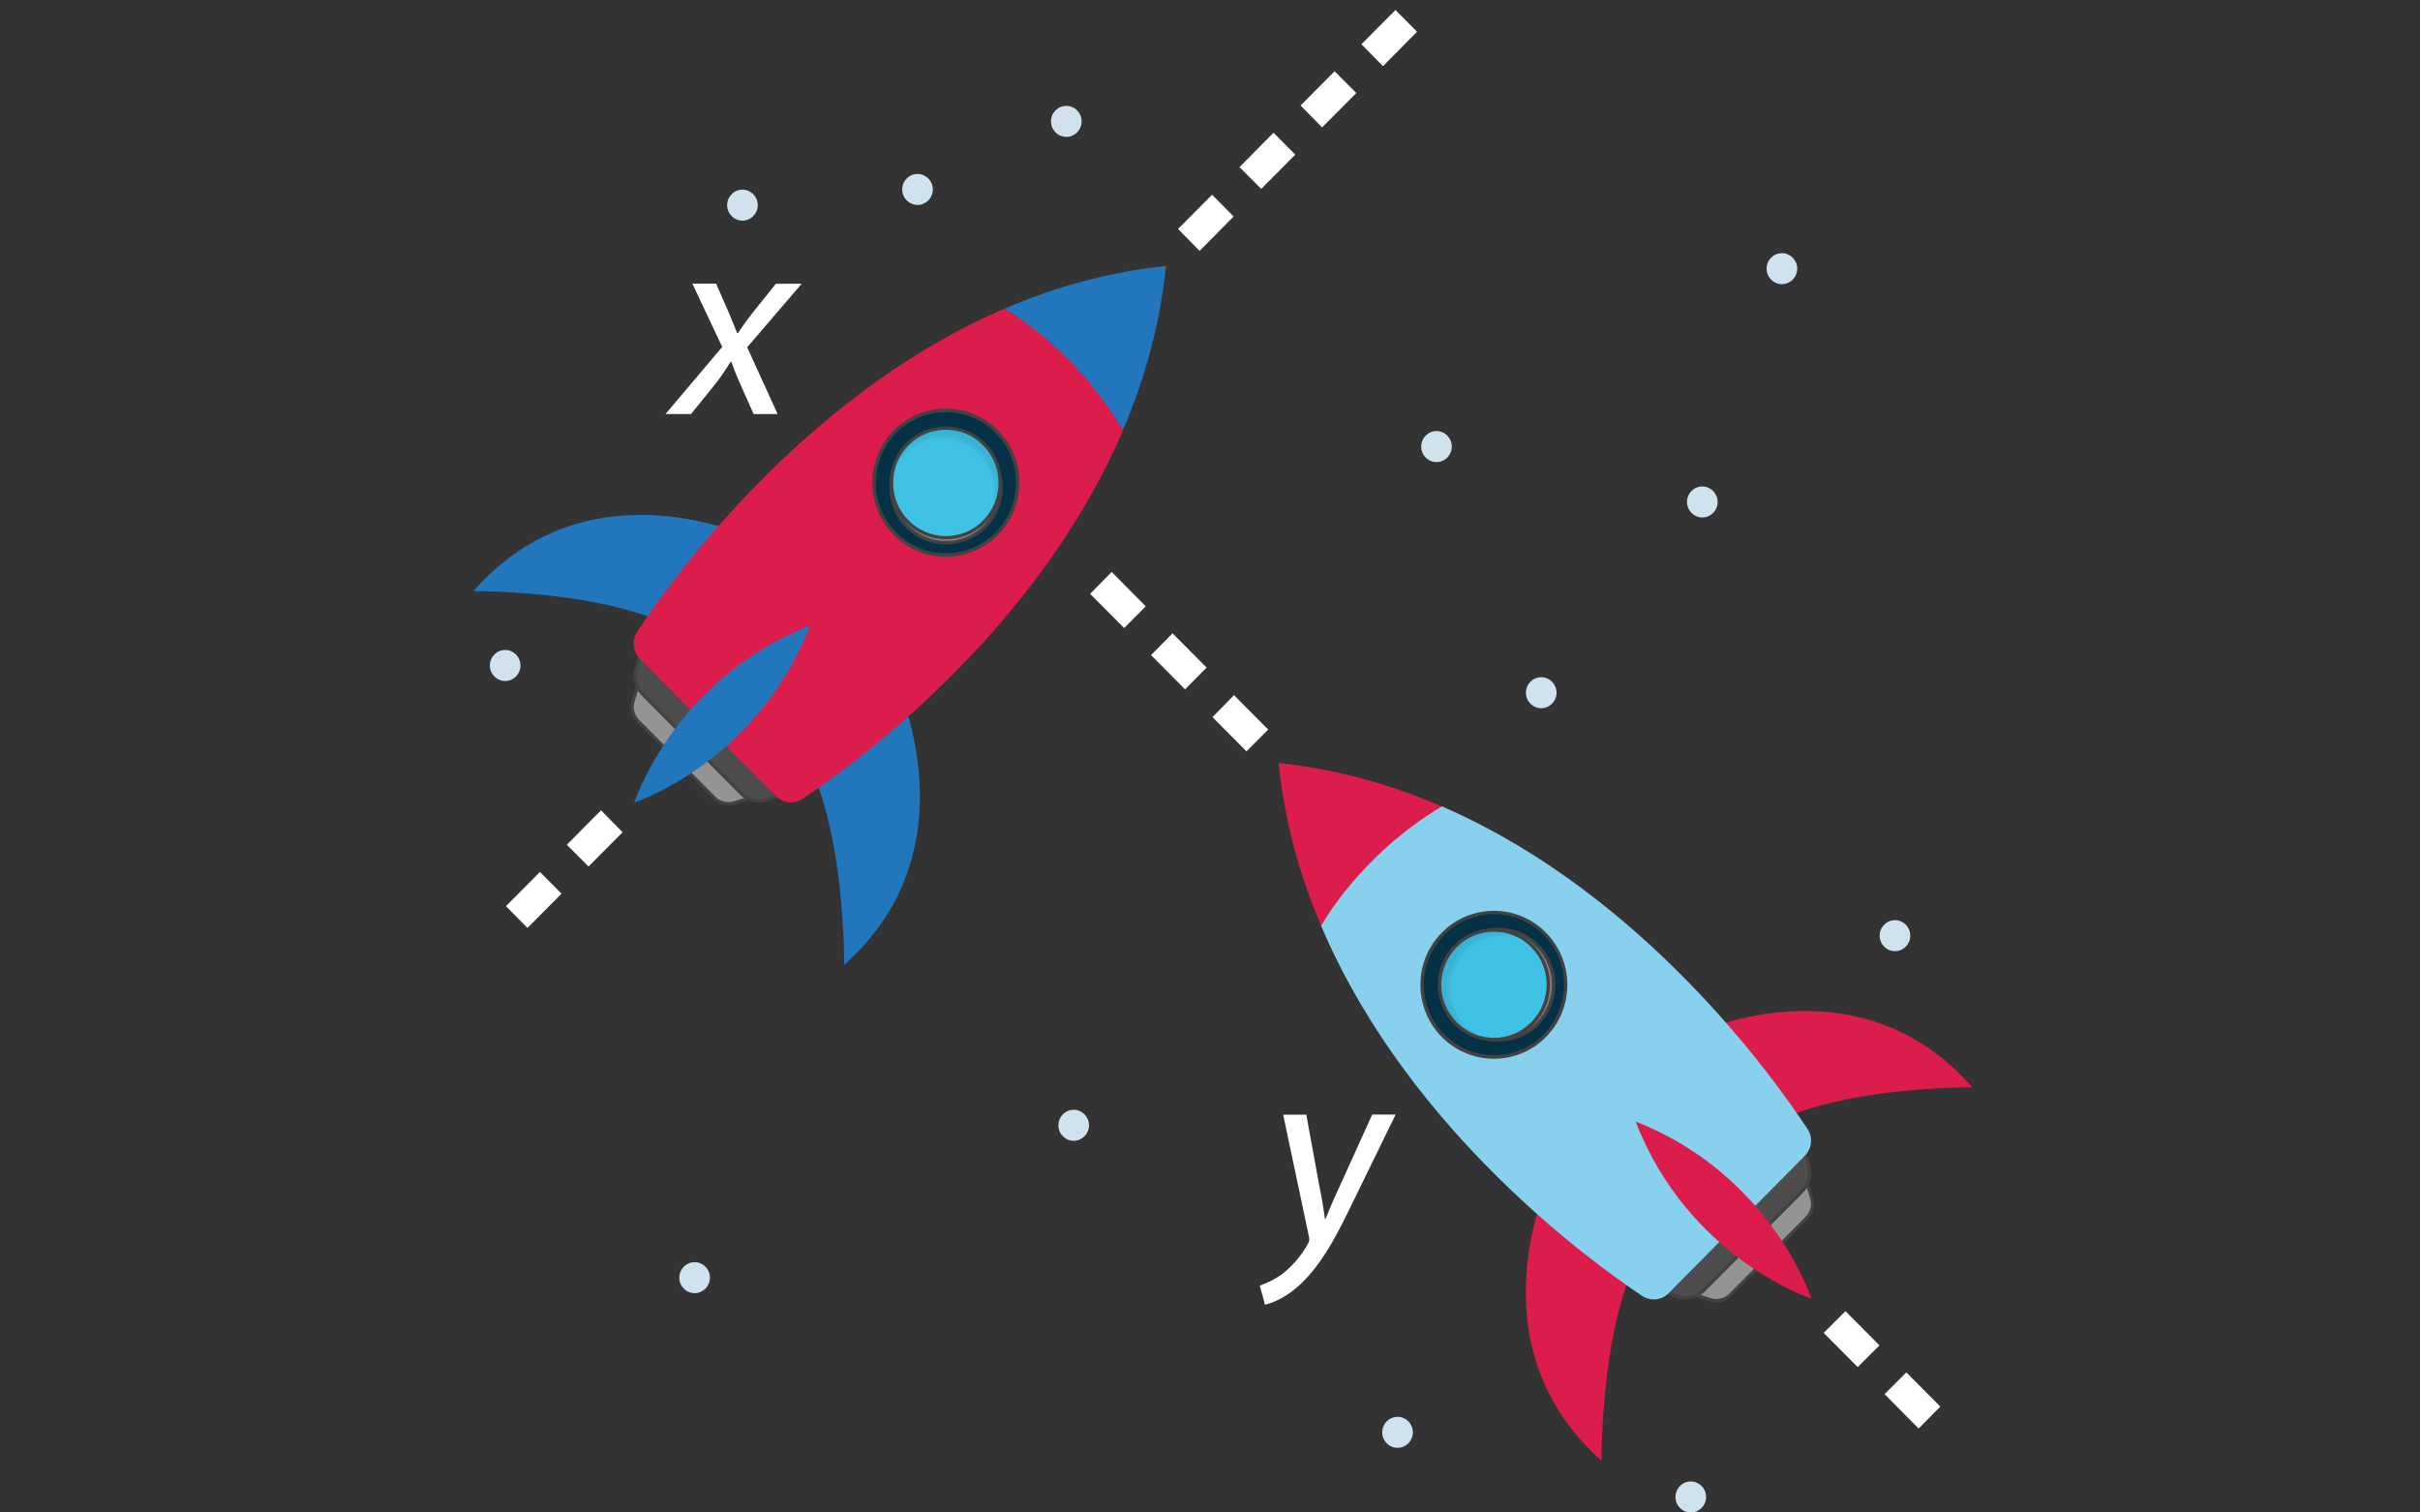 <?xml version="1.0" encoding="utf-8"?>
<!-- Generator: Adobe Illustrator 25.1.0, SVG Export Plug-In . SVG Version: 6.00 Build 0)  -->
<svg version="1.1" id="Layer_1" xmlns="http://www.w3.org/2000/svg" xmlns:xlink="http://www.w3.org/1999/xlink" x="0px" y="0px"
	 viewBox="0 0 128 80" style="enable-background:new 0 0 128 80;" xml:space="preserve">
<rect x="0" y="0" width="128" height="80" fill="#333333" stroke="none"/>
<style type="text/css">
	.st0{fill-rule:evenodd;clip-rule:evenodd;fill:#FFFFFF;}
	.st1{fill:#949494;}
	.st2{fill:#424242;}
	.st3{fill:#4D4D4D;}
	.st4{fill:#DC1C4B;}
	.st5{fill:#87D1EE;}
	.st6{fill:#043146;}
	.st7{fill:#7C7C7C;}
	.st8{fill:#3EC2E5;}
	.st9{opacity:0.08;}
	.st10{fill:#2276BC;}
	.st11{fill:#D0E2EE;}
	.st12{fill:#FFFFFF;}
</style>
<g>
	<g>
		<g>
			<g>
				<g>
					<polygon class="st0" points="98.26,72.31 99.41,71.16 97.61,69.35 96.46,70.5 					"/>
					<polygon class="st0" points="101.48,75.56 102.63,74.4 100.83,72.59 99.68,73.74 					"/>
				</g>
				<g>
					<polygon class="st0" points="65.93,39.74 67.08,38.59 65.27,36.77 64.13,37.93 					"/>
				</g>
				<g>
					<polygon class="st0" points="59.46,33.22 60.6,32.07 58.8,30.25 57.66,31.41 					"/>
					<polygon class="st0" points="62.68,36.46 63.82,35.31 62.02,33.5 60.88,34.65 					"/>
				</g>
			</g>
			<g>
				<g>
					<g>
						<path class="st1" d="M89.57,68.46l0.89,0.28c0.38,0.12,0.79,0.02,1.07-0.26l2.01-2.03l0,0l2.01-2.03
							c0.28-0.28,0.38-0.7,0.26-1.08l-0.28-0.9L89.57,68.46z"/>
						<path class="st2" d="M90.78,68.89c-0.12,0-0.23-0.02-0.35-0.05l-1.03-0.33l6.17-6.22l0.33,1.03c0.13,0.41,0.02,0.86-0.28,1.17
							l-4.03,4.06C91.37,68.77,91.08,68.89,90.78,68.89z M89.73,68.42l0.75,0.24c0.35,0.11,0.73,0.02,0.99-0.24l4.03-4.06
							c0.26-0.26,0.35-0.64,0.24-0.99l-0.24-0.76L89.73,68.42z"/>
					</g>
					<g>
						<path class="st3" d="M87.6,68.21l1.15,0.37c0.49,0.16,1.02,0.02,1.38-0.34l2.59-2.61l0,0l2.59-2.61
							c0.36-0.36,0.49-0.9,0.34-1.39l-0.36-1.15L87.6,68.21z"/>
						<path class="st2" d="M89.16,68.73c-0.15,0-0.3-0.02-0.44-0.07l-1.28-0.41l7.89-7.95l0.41,1.29c0.17,0.52,0.03,1.09-0.36,1.48
							l-5.19,5.23C89.91,68.58,89.54,68.73,89.16,68.73z M87.76,68.17l1.01,0.32c0.46,0.15,0.95,0.02,1.29-0.32l5.19-5.23
							c0.34-0.34,0.46-0.84,0.32-1.3l-0.32-1.02L87.76,68.17z"/>
					</g>
				</g>
				<g>
					<g>
						<path class="st4" d="M89.37,54.79c0,0,8.79-4.33,14.95,2.72c0,0-11.12-0.1-12.92,4.13L89.37,54.79z"/>
					</g>
					<g>
						<path class="st4" d="M82.01,62.2c0,0-4.3,8.86,2.7,15.06c0,0-0.1-11.2,4.1-13.01L82.01,62.2z"/>
					</g>
				</g>
				<path class="st4" d="M76.27,42.66c-2.66-1.15-5.54-1.98-8.64-2.3l0.01,0.01l-0.01-0.01c0.31,3.08,1.12,5.96,2.25,8.62
					C71,47.14,72.98,44.67,76.27,42.66z"/>
				<path class="st5" d="M76.58,42.79L76.58,42.79l-0.31-0.14c-4.4,2.62-6.39,6.32-6.39,6.32l0.17,0.4c0,0,0,0,0,0
					c4.6,10.46,14.04,17.33,16.8,19.17c0.44,0.3,1.04,0.24,1.41-0.14l0.49-0.5l6.27-6.32l0.44-0.45c0.38-0.38,0.44-0.98,0.14-1.42
					C93.78,56.94,86.97,47.42,76.58,42.79z"/>
				<g>
					<g>
						<ellipse class="st6" cx="79.02" cy="52.09" rx="3.8" ry="3.82"/>
						<path class="st2" d="M79.02,56c-0.99,0-1.99-0.38-2.75-1.14c-0.73-0.74-1.14-1.72-1.14-2.77s0.4-2.03,1.14-2.77
							c1.51-1.52,3.98-1.53,5.49,0l0,0c0.73,0.74,1.14,1.72,1.14,2.77s-0.4,2.03-1.14,2.77C81.01,55.62,80.01,56,79.02,56z
							 M79.02,48.35c-0.95,0-1.9,0.36-2.62,1.09c-0.7,0.71-1.09,1.64-1.09,2.64s0.39,1.94,1.09,2.64c1.45,1.46,3.8,1.46,5.24,0
							c0.7-0.71,1.09-1.64,1.09-2.64s-0.39-1.94-1.09-2.64C80.92,48.72,79.97,48.35,79.02,48.35z"/>
					</g>
					<g>
						<ellipse class="st7" cx="79.27" cy="52.08" rx="2.9" ry="2.93"/>
						<path class="st2" d="M79.27,55.09c-0.77,0-1.53-0.29-2.12-0.88c-0.57-0.57-0.88-1.33-0.88-2.13c0-0.8,0.31-1.56,0.88-2.13
							c0.56-0.57,1.32-0.88,2.12-0.88c0,0,0,0,0,0c0.8,0,1.55,0.31,2.12,0.88c1.17,1.17,1.17,3.09,0,4.26
							C80.81,54.8,80.04,55.09,79.27,55.09z M79.27,49.24c-0.75,0-1.46,0.3-1.99,0.83c-0.53,0.54-0.83,1.25-0.83,2.01
							c0,0.76,0.29,1.47,0.83,2.01c1.1,1.11,2.89,1.11,3.98,0c1.1-1.11,1.1-2.91,0-4.01C80.73,49.54,80.03,49.24,79.27,49.24z"/>
					</g>
					<g>
						<ellipse class="st8" cx="79.02" cy="52.09" rx="2.88" ry="2.9"/>
						<path class="st2" d="M79.02,55.07c-0.76,0-1.52-0.29-2.1-0.87c-1.16-1.16-1.16-3.06,0-4.22c1.16-1.16,3.04-1.16,4.19,0l0,0
							c1.16,1.16,1.16,3.06,0,4.22C80.54,54.78,79.78,55.07,79.02,55.07z M79.02,49.28c-0.71,0-1.43,0.27-1.97,0.82
							c-1.09,1.1-1.09,2.88,0,3.97c1.09,1.1,2.86,1.1,3.94,0c1.09-1.1,1.09-2.88,0-3.97C80.45,49.55,79.73,49.28,79.02,49.28z"/>
					</g>
					<g class="st9">
						<g>
							<path d="M77.46,50.25c0.81-0.81,1.97-1.04,2.98-0.69c-1.1-0.63-2.52-0.47-3.45,0.47c-1.12,1.13-1.12,2.97,0,4.1
								c0.32,0.32,0.69,0.55,1.09,0.69c-0.22-0.13-0.43-0.28-0.62-0.47C76.33,53.22,76.33,51.39,77.46,50.25z"/>
							<path class="st2" d="M78.05,54.9c-0.43-0.15-0.81-0.39-1.12-0.71c-0.56-0.56-0.87-1.31-0.87-2.11s0.31-1.55,0.87-2.11
								c0.94-0.95,2.4-1.14,3.56-0.48l-0.07,0.16c-1.02-0.36-2.13-0.1-2.89,0.66l0,0c-1.09,1.1-1.09,2.88,0,3.97
								c0.17,0.17,0.37,0.33,0.6,0.46L78.05,54.9z M79.02,49.28c-0.72,0-1.44,0.28-1.97,0.82c-0.53,0.53-0.82,1.24-0.82,1.99
								c0,0.75,0.29,1.46,0.82,1.99c0.07,0.07,0.14,0.14,0.22,0.2c-1.02-1.17-0.98-2.96,0.13-4.08l0,0
								c0.56-0.57,1.31-0.87,2.07-0.87C79.32,49.29,79.17,49.28,79.02,49.28z"/>
						</g>
					</g>
				</g>
				<path class="st4" d="M86.51,59.32c2.8,7.24,9.3,9.37,9.3,9.37S93.7,62.14,86.51,59.32z"/>
			</g>
		</g>
		<g>
			<g>
				<g>
					<polygon class="st0" points="68.51,8.18 67.36,7.02 65.56,8.84 66.71,9.99 					"/>
					<polygon class="st0" points="71.74,4.92 70.59,3.77 68.79,5.58 69.93,6.74 					"/>
					<polygon class="st0" points="74.95,1.68 73.81,0.53 72.01,2.34 73.15,3.5 					"/>
				</g>
				<g>
					<polygon class="st0" points="65.25,11.45 64.11,10.3 62.31,12.11 63.45,13.27 					"/>
				</g>
				<g>
					<polygon class="st0" points="29.7,47.27 28.56,46.12 26.76,47.93 27.9,49.08 					"/>
					<polygon class="st0" points="32.93,44.02 31.79,42.86 29.98,44.68 31.13,45.83 					"/>
				</g>
			</g>
			<g>
				<g>
					<g>
						<path class="st1" d="M33.77,36.16l-0.28,0.9c-0.12,0.38-0.02,0.8,0.26,1.08l2.01,2.03l0,0l2.01,2.03
							c0.28,0.28,0.69,0.38,1.07,0.26l0.89-0.28L33.77,36.16z"/>
						<path class="st2" d="M38.53,42.6c-0.3,0-0.59-0.12-0.81-0.34l-4.03-4.06c-0.31-0.31-0.41-0.76-0.28-1.17L33.73,36l6.17,6.22
							l-1.03,0.33C38.76,42.58,38.65,42.6,38.53,42.6z M33.81,36.33l-0.24,0.76c-0.11,0.35-0.02,0.73,0.24,0.99l4.03,4.06
							c0.26,0.26,0.64,0.35,0.99,0.24l0.75-0.24L33.81,36.33z"/>
					</g>
					<g>
						<path class="st3" d="M34.02,34.18l-0.36,1.15c-0.15,0.49-0.02,1.03,0.34,1.39l2.59,2.61l0,0l2.59,2.61
							c0.36,0.36,0.89,0.5,1.38,0.34l1.15-0.37L34.02,34.18z"/>
						<path class="st2" d="M40.15,42.44c-0.38,0-0.75-0.15-1.03-0.43l-5.19-5.23c-0.39-0.39-0.52-0.96-0.36-1.48l0.41-1.29
							l7.89,7.95l-1.28,0.41C40.45,42.42,40.3,42.44,40.15,42.44z M34.06,34.34l-0.32,1.02c-0.15,0.46-0.02,0.96,0.32,1.3l5.19,5.23
							c0.34,0.34,0.84,0.46,1.29,0.32l1.01-0.32L34.06,34.34z"/>
					</g>
				</g>
				<g>
					<g>
						<path class="st10" d="M47.35,35.97c0,0,4.3,8.86-2.7,15.06c0,0,0.1-11.2-4.1-13.01L47.35,35.97z"/>
					</g>
					<g>
						<path class="st10" d="M39.99,28.55c0,0-8.79-4.33-14.95,2.72c0,0,11.12-0.1,12.92,4.13L39.99,28.55z"/>
					</g>
				</g>
				<path class="st10" d="M59.39,22.77c1.14-2.68,1.97-5.59,2.28-8.7l-0.01,0.01l0.01-0.01c-3.06,0.31-5.92,1.13-8.55,2.26
					C54.94,17.46,57.4,19.45,59.39,22.77z"/>
				<path class="st4" d="M59.26,23.08L59.26,23.08l0.14-0.31c-2.6-4.43-6.28-6.44-6.28-6.44l-0.39,0.17c0,0,0,0,0,0
					c-10.38,4.63-17.2,14.14-19.03,16.92c-0.29,0.45-0.23,1.04,0.14,1.42l0.49,0.5l6.27,6.32l0.44,0.45
					c0.38,0.38,0.97,0.44,1.41,0.14C45.22,40.41,54.66,33.54,59.26,23.08z"/>
				<g>
					<g>
						<ellipse class="st6" cx="50.03" cy="25.53" rx="3.8" ry="3.82"/>
						<path class="st2" d="M50.03,29.45c-1.04,0-2.01-0.41-2.75-1.15c-0.73-0.74-1.14-1.72-1.14-2.77c0-1.04,0.4-2.03,1.14-2.77
							c0.73-0.74,1.71-1.15,2.75-1.15c1.04,0,2.01,0.41,2.75,1.15c0.73,0.74,1.14,1.72,1.14,2.77c0,1.04-0.4,2.03-1.14,2.77l0,0
							C52.04,29.04,51.07,29.45,50.03,29.45z M50.03,21.8c-0.99,0-1.92,0.39-2.62,1.09c-0.7,0.71-1.09,1.64-1.09,2.64
							c0,1,0.39,1.94,1.09,2.64c0.7,0.71,1.63,1.09,2.62,1.09c0.99,0,1.92-0.39,2.62-1.09l0,0c0.7-0.71,1.09-1.64,1.09-2.64
							c0-1-0.39-1.94-1.09-2.64C51.95,22.19,51.02,21.8,50.03,21.8z"/>
					</g>
					<g>
						<ellipse class="st7" cx="50.04" cy="25.79" rx="2.9" ry="2.93"/>
						<path class="st2" d="M50.04,28.8c-0.77,0-1.53-0.29-2.12-0.88c-1.17-1.17-1.17-3.09,0-4.26c0.56-0.57,1.32-0.88,2.12-0.88
							c0.8,0,1.55,0.31,2.12,0.88c1.17,1.17,1.17,3.09,0,4.26l0,0C51.57,28.51,50.8,28.8,50.04,28.8z M50.04,22.95
							c-0.75,0-1.46,0.3-1.99,0.83c-1.1,1.11-1.1,2.91,0,4.01c1.1,1.11,2.89,1.11,3.98,0c1.1-1.11,1.1-2.91,0-4.01
							C51.5,23.25,50.79,22.95,50.04,22.95z"/>
					</g>
					<g>
						<ellipse class="st8" cx="50.03" cy="25.53" rx="2.88" ry="2.9"/>
						<path class="st2" d="M50.03,28.52c-0.76,0-1.52-0.29-2.1-0.87c-0.56-0.56-0.87-1.31-0.87-2.11c0-0.8,0.31-1.55,0.87-2.11
							c1.16-1.16,3.04-1.16,4.19,0c1.16,1.16,1.16,3.06,0,4.22l0,0C51.55,28.23,50.79,28.52,50.03,28.52z M50.03,22.73
							c-0.71,0-1.43,0.27-1.97,0.82c-0.53,0.53-0.82,1.24-0.82,1.99c0,0.75,0.29,1.46,0.82,1.99c1.09,1.1,2.86,1.1,3.94,0
							c1.09-1.1,1.09-2.88,0-3.97C51.46,23,50.75,22.73,50.03,22.73z"/>
					</g>
					<g class="st9">
						<g>
							<path d="M51.85,23.96c0.81,0.81,1.03,1.98,0.68,3c0.62-1.11,0.47-2.53-0.47-3.48c-1.12-1.13-2.94-1.13-4.07,0
								c-0.32,0.32-0.54,0.7-0.68,1.1c0.13-0.22,0.28-0.43,0.47-0.62C48.91,22.83,50.73,22.83,51.85,23.96z"/>
							<path class="st2" d="M52.61,27.01l-0.16-0.07c0.35-1.03,0.1-2.14-0.66-2.91c-1.09-1.1-2.86-1.1-3.94,0
								c-0.17,0.17-0.33,0.38-0.45,0.6l-0.16-0.07c0.15-0.43,0.38-0.81,0.7-1.13c1.16-1.16,3.04-1.16,4.19,0
								C53.07,24.37,53.26,25.84,52.61,27.01z M49.82,23.03c0.76,0,1.52,0.29,2.1,0.87l0,0c0.56,0.57,0.87,1.32,0.87,2.09
								c0.14-0.87-0.13-1.79-0.78-2.44c-1.09-1.1-2.86-1.1-3.94,0c-0.07,0.07-0.13,0.14-0.2,0.22
								C48.42,23.27,49.12,23.03,49.82,23.03z"/>
						</g>
					</g>
				</g>
				<path class="st10" d="M42.85,33.08c-7.18,2.82-9.3,9.37-9.3,9.37S40.06,40.32,42.85,33.08z"/>
			</g>
		</g>
	</g>
	<ellipse class="st11" cx="26.72" cy="35.2" rx="0.81" ry="0.82"/>
	<ellipse class="st11" cx="48.53" cy="10.02" rx="0.81" ry="0.82"/>
	<ellipse class="st11" cx="100.23" cy="49.49" rx="0.81" ry="0.82"/>
	<ellipse class="st11" cx="89.43" cy="79.18" rx="0.81" ry="0.82"/>
	<ellipse class="st11" cx="73.92" cy="75.76" rx="0.81" ry="0.82"/>
	<ellipse class="st11" cx="81.52" cy="36.64" rx="0.81" ry="0.82"/>
	<ellipse class="st11" cx="56.4" cy="6.42" rx="0.81" ry="0.82"/>
	<ellipse class="st11" cx="90.04" cy="26.55" rx="0.81" ry="0.82"/>
	<ellipse class="st11" cx="94.25" cy="14.21" rx="0.81" ry="0.82"/>
	<ellipse class="st11" cx="75.98" cy="23.62" rx="0.81" ry="0.82"/>
	<ellipse class="st11" cx="56.79" cy="59.52" rx="0.81" ry="0.82"/>
	<ellipse class="st11" cx="39.27" cy="10.85" rx="0.81" ry="0.82"/>
	<ellipse class="st11" cx="36.74" cy="67.58" rx="0.81" ry="0.82"/>
	<path class="st12" d="M37.88,15.01l0.66,1.51c0.18,0.44,0.33,0.78,0.45,1.1h0.04c0.27-0.38,0.41-0.61,0.75-1.04l1.26-1.57h1.36
		l-2.88,3.36l1.61,3.53h-1.27l-0.69-1.55c-0.23-0.51-0.33-0.78-0.49-1.22h-0.03c-0.21,0.33-0.41,0.64-0.71,1.05l-1.39,1.72H35.2
		l3-3.55l-1.58-3.35H37.88z"/>
	<path class="st12" d="M69.09,58.94l0.68,3.72c0.16,0.78,0.24,1.3,0.31,1.81h0.03c0.18-0.44,0.38-0.93,0.73-1.68l1.74-3.84h1.24
		l-2.56,5.24c-0.73,1.49-1.43,2.71-2.36,3.62c-0.76,0.78-1.6,1.11-1.99,1.2l-0.28-1.01c0.3-0.11,0.79-0.3,1.26-0.67
		c0.45-0.36,0.95-0.91,1.31-1.58c0.06-0.11,0.06-0.2,0.04-0.31l-1.37-6.48H69.09z"/>
</g>
</svg>
